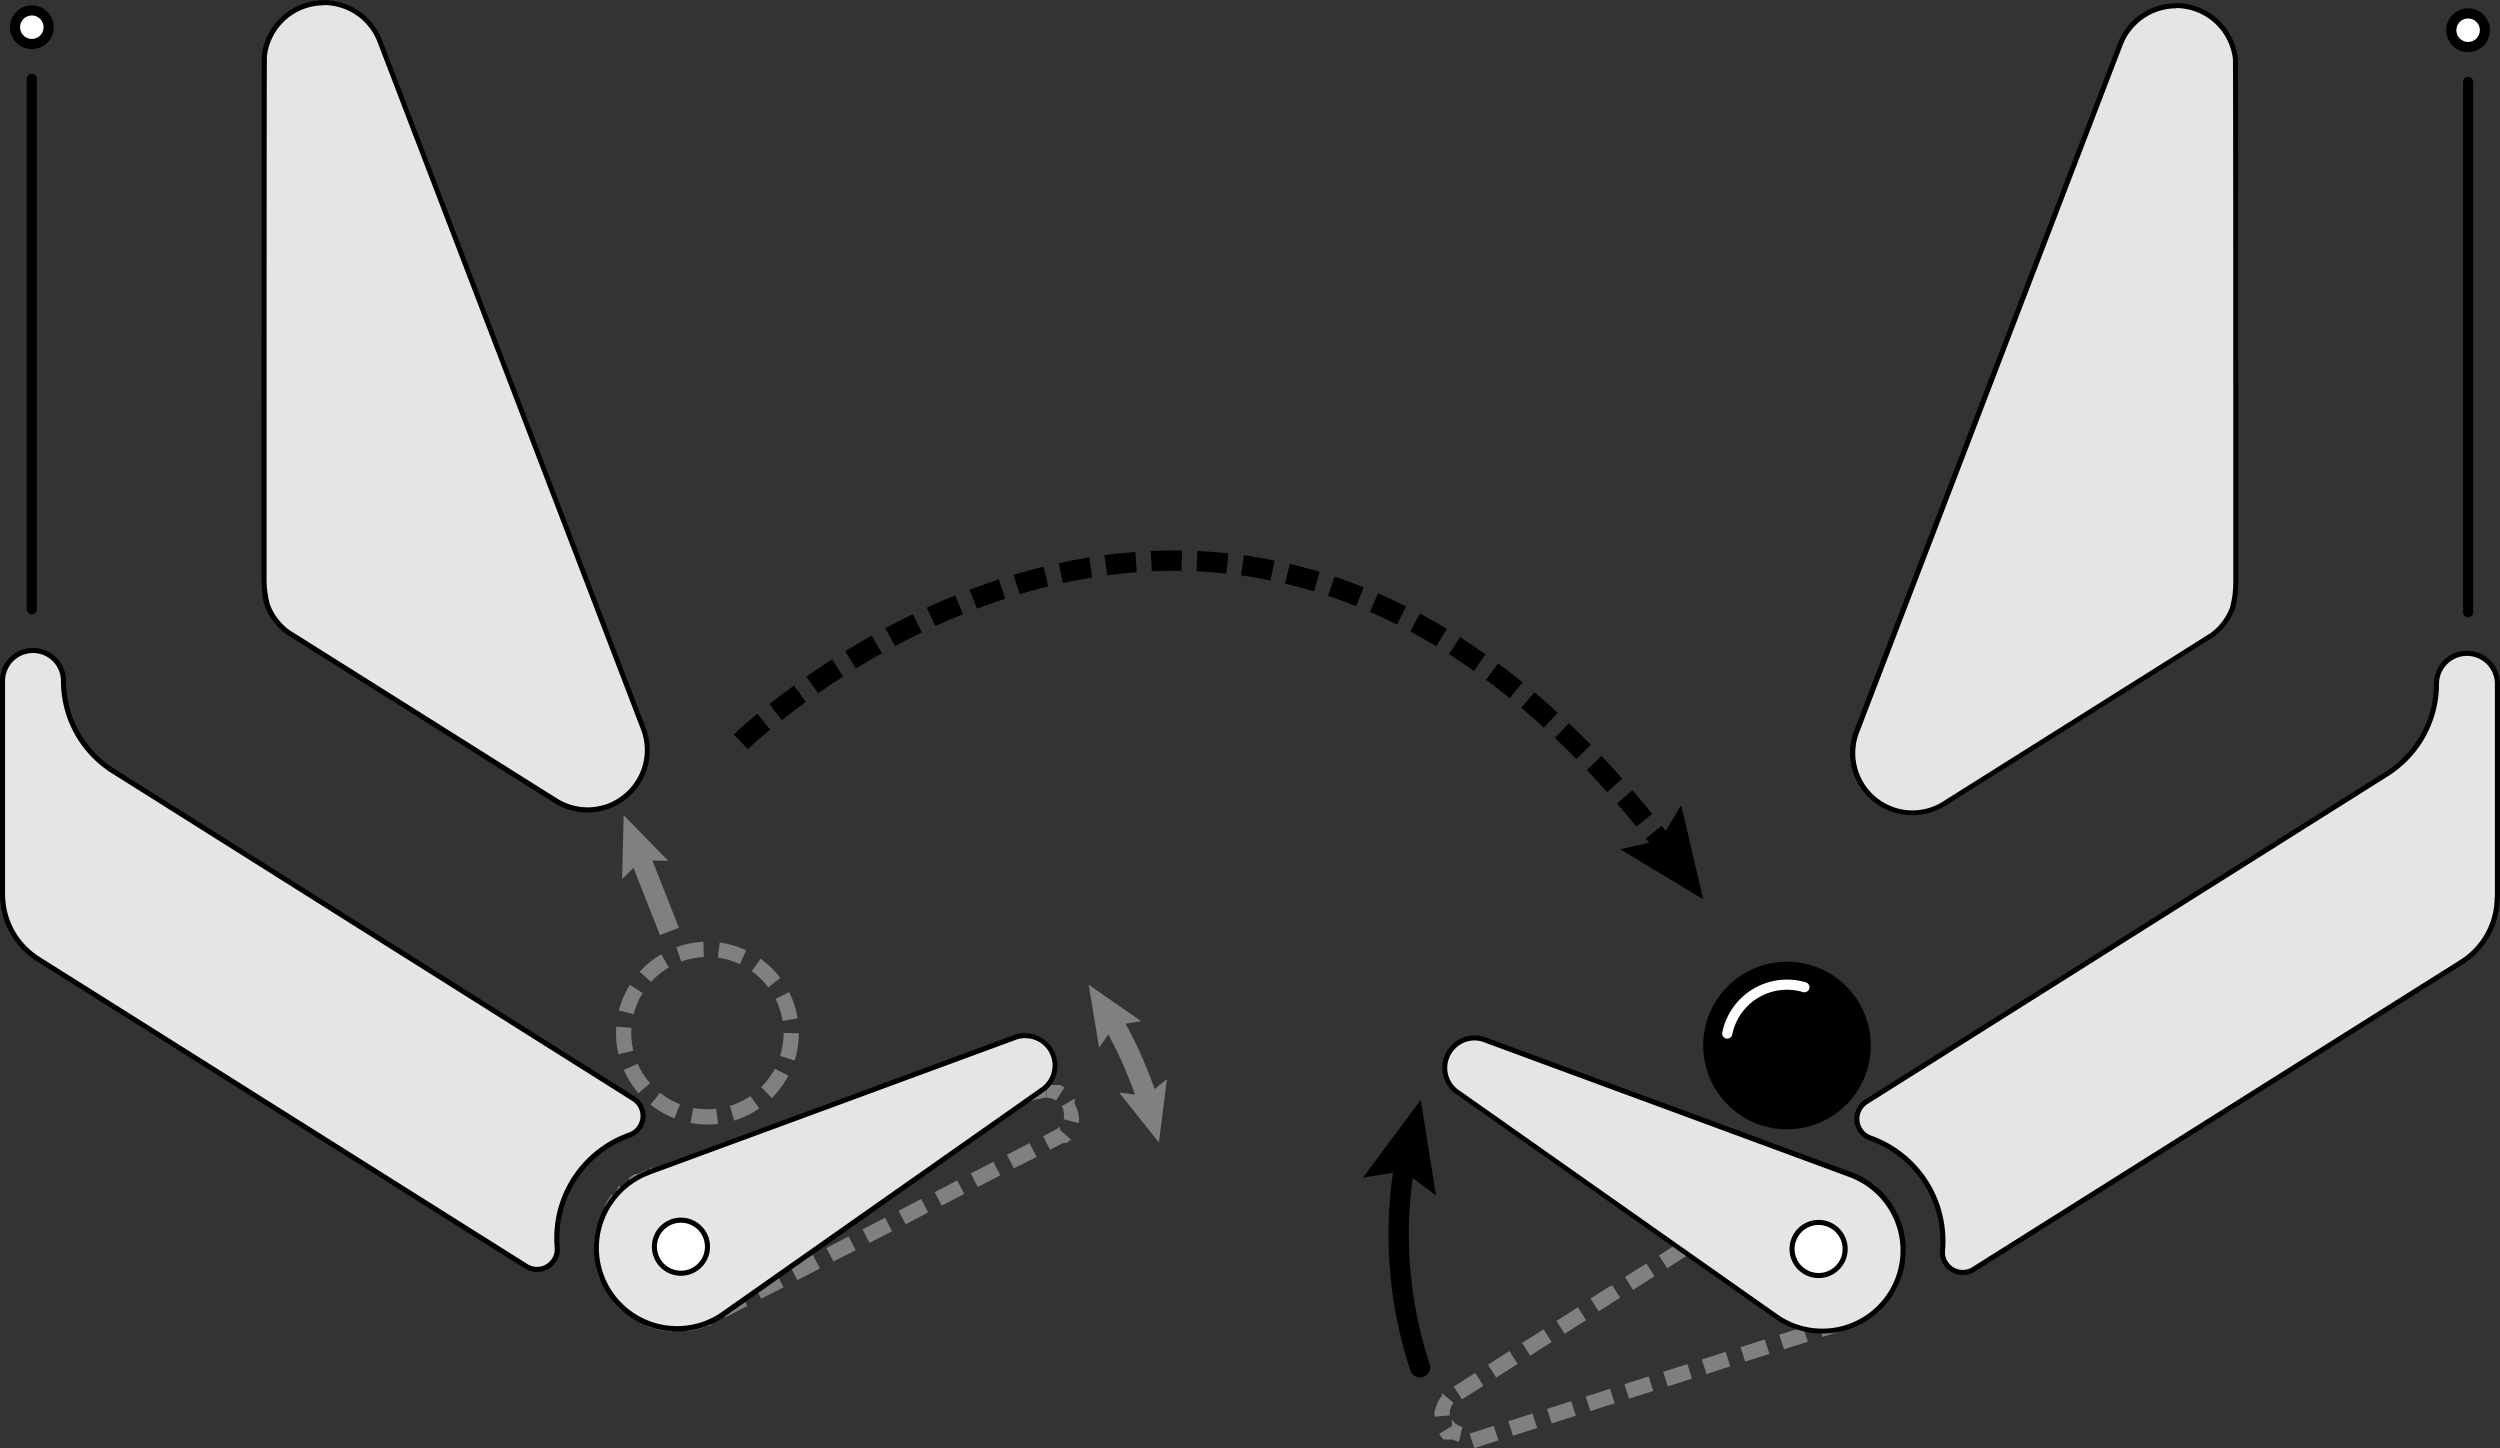 <svg id="Layer_1" data-name="Layer 1" xmlns="http://www.w3.org/2000/svg" viewBox="0 0 492.34 285.23"><rect x="0" y="0" width="492.34" height="285.23" fill="#333333" stroke="none"/><defs><style>.cls-1{fill:gray;}.cls-2,.cls-5{fill:#e5e5e5;}.cls-10,.cls-11,.cls-3,.cls-8,.cls-9{fill:none;}.cls-10,.cls-3{stroke:gray;}.cls-10,.cls-11,.cls-3,.cls-4,.cls-5,.cls-6,.cls-7,.cls-8,.cls-9{stroke-miterlimit:10;}.cls-11,.cls-3,.cls-9{stroke-width:4px;}.cls-4,.cls-6,.cls-7{fill:#fff;}.cls-11,.cls-4,.cls-5,.cls-6,.cls-7,.cls-9{stroke:#000;}.cls-6,.cls-8,.cls-9{stroke-linecap:round;}.cls-6,.cls-7,.cls-8{stroke-width:2px;}.cls-8{stroke:#fff;}.cls-10{stroke-width:3px;stroke-dasharray:5 3;}.cls-11{stroke-dasharray:6 3;}</style></defs><title>post-pass</title><path class="cls-1" d="M262.39,354.49a6.33,6.33,0,0,0-1,.07h0l-3.93.86.64,2.93,3.82-.84.44,0v-3Zm-7.83,1.58-4.88,1.07.64,2.93L255.2,359l-.64-2.93Zm-7.81,1.72-4.89,1.07.65,2.93,4.88-1.07-.64-2.93Zm-7.82,1.72-4.88,1.07.64,2.93,4.89-1.07-.65-2.93Zm-7.81,1.71-4.88,1.08.64,2.93,4.88-1.08-.64-2.93Zm-7.81,1.72L218.42,364l.65,2.93,4.88-1.08-.64-2.93Zm-7.82,1.72-4.88,1.07.64,2.93,4.89-1.07-.65-2.93Zm-7.81,1.72-4.88,1.07.64,2.93,4.88-1.07-.64-2.93Zm-7.81,1.72L195,369.17l.65,2.93,4.88-1.07-.64-2.93Zm-7.82,1.72-4.88,1.07.64,2.93,4.89-1.07-.65-2.93Zm-7.77,1.82-.58.21h-.3l-.07,0h0c-.49.21-1,.44-1.45.69h0l-.06,0h0l0,0h-.11l0,0h-.31l0,0h0l0,0h0l-.06,0h0a13.38,13.38,0,0,0-1.27.85l1.78,2.41a13.61,13.61,0,0,1,3.6-1.89l-1-2.84ZM177.63,376c-.19.21-.38.42-.57.65h0l0,0h0l0,0h0l0,0h-.16l0,0h0v0h-.05l0,0h0l0,0h0v0h0l0,0h0l0,0h0v0h-.18l0,0h-.07l0,.05h0l-.06.08h0a16,16,0,0,0-1.24,2.15l2.71,1.3a13.21,13.21,0,0,1,1.29-2.17,14.45,14.45,0,0,1,1-1.2l-2.2-2Zm-3.84,6.92a16.64,16.64,0,0,0-.56,4h0v0h0v0h0v0h0v0h0v.05h0c0,.22,0,.44,0,.66l3-.13a13.44,13.44,0,0,1,.44-4l-2.9-.78Zm2.78,7.25-2.92.67a16,16,0,0,0,.76,2.44h0l0,0h0v0h0v0h0v0h0v0h0v0h.18v0h0v0h0l0,0h0a15.79,15.79,0,0,0,.74,1.41l2.59-1.51a13.51,13.51,0,0,1-1.5-3.79Zm2.92,5.77-2.26,2c.05.07.11.13.17.2h0l0,0h.14l0,0h0a16.39,16.39,0,0,0,2.05,1.84h0l0,0h.1c.36.26.72.51,1.09.74l1.58-2.55c-.3-.19-.61-.4-.9-.61a13.79,13.79,0,0,1-2.21-2Zm5.3,3.74-1.09,2.79a16.26,16.26,0,0,0,4.87,1.08l.19-3a13.44,13.44,0,0,1-4-.87Zm10.34-.28a13.29,13.29,0,0,1-3.92,1.09l.35,3a16.31,16.31,0,0,0,4.12-1.05h.39l.29-.13-1.23-2.74Zm7-3.58-4.45,2.29,1.38,2.67,2.63-1.36,0,0h0l1.74-.9-1.37-2.67Zm7.11-3.67-4.45,2.29,1.38,2.67,3.05-1.57h0l0,0,1.34-.69-1.37-2.67Zm7.11-3.67-4.45,2.3,1.38,2.66,2.6-1.34,1.84-.95-1.37-2.67Zm7.11-3.67-4.45,2.3,1.38,2.66,3.17-1.63,0,0,.06,0h0l1.15-.6-1.37-2.67Zm7.1-3.67-4.44,2.3,1.38,2.66.87-.45,3.57-1.84-1.38-2.67Zm7.11-3.67-4.44,2.3,1.38,2.66.64-.33,3.8-2-1.38-2.67Zm7.11-3.67-4.44,2.3,1.38,2.66,3.49-1.8.95-.49-1.38-2.67Zm7.11-3.67-4.44,2.3,1.37,2.66,2.1-1.08,2.35-1.21-1.38-2.67Zm7.11-3.67-4.44,2.3,1.38,2.66.48-.25h0l4-2L259,366.42Zm6-3.33a3.46,3.46,0,0,1-.73.62l-2.59,1.34,1.38,2.66c1.29-.66,2.18-1.13,2.59-1.33h.71l0,0h0a5.78,5.78,0,0,0,.59-.52h0l0,0h.15l.11-.11-2.25-2Zm2.93-5.47-2.58,1.53a3.43,3.43,0,0,1,.37,2.56l2.91.74c0-.07,0-.15.05-.22h.08l0-.24h0v-.38h0v0h0v0h0v0h0a6.37,6.37,0,0,0-.88-2.93Zm-5.5-3.13v3a3.33,3.33,0,0,1,1.82.53l1.61-2.53A6.1,6.1,0,0,0,265,355h0l-.05,0h-.08l-.05,0h-.09l0,0h-.1l0,0h-2.11Z" transform="translate(-56.26 -141.33)"/><path class="cls-1" d="M190.39,381.73a5.22,5.22,0,0,0-4.22,2.13l2.42,1.78a2.2,2.2,0,0,1,1.8-.91v-3Zm-5.23,5a2.43,2.43,0,0,0,0,.27h0v0h0v0h0v0h0v0h0v0h0v0h0v0h0v0h0v.06h0v0h0a6.6,6.6,0,0,0,.17.77h0a.56.56,0,0,1,0,.12h0v0h0v0h0v0h0v0h.32v0h0v0h0v0h0a5.08,5.08,0,0,0,1.38,1.59l1.83-2.38a2.21,2.21,0,0,1-.87-1.86l-3-.12Zm6.93,1.65a2.24,2.24,0,0,1-1.71.79h-.18l-.24,3h1.17a5.22,5.22,0,0,0,3.27-1.83l-2.31-1.91Zm1.8-5.31-2,2.23a2.23,2.23,0,0,1,.71,1.92l3,.36c0-.19,0-.37,0-.55h0v0h0v0h0v0h0v0h0v0h0a5.14,5.14,0,0,0-.31-1.51h0v0h0v0h0v0h0v0h0v0h0v0h0v0h0v0H195v0h0v0h0v0h0v0h0l-.06-.09h0l-.07-.11h0v0h0l-.12-.17h0l-.15-.21h0l0,0h0v0h0l0,0h0v0h0v0H194l0,0h0l-.07-.07Zm-3.5-1.35h0v3h0l.35,0,.48-3a4.73,4.73,0,0,0-.83-.07Z" transform="translate(-56.26 -141.33)"/><path class="cls-2" d="M432.87,301.38a11.79,11.79,0,0,1-10.75-7,11.75,11.75,0,0,1-.24-9L473.78,150a11.79,11.79,0,0,1,22.72,2.91V153c.09,1.38.07,101.23.07,102.24a21.29,21.29,0,0,1-.66,5.89A11.85,11.85,0,0,1,492,266.3l-.1.07L439.6,299.3h0l-.31.19A11.81,11.81,0,0,1,432.87,301.38Z" transform="translate(-56.26 -141.33)"/><path d="M484.79,142.92A11.29,11.29,0,0,1,496,153h0V153c.07,1.4.08,67.48.07,102.25a20.28,20.28,0,0,1-.63,5.69,11.2,11.2,0,0,1-3.75,5l-.06.05-52,32.73h0l-.61.39a11.3,11.3,0,0,1-6.14,1.82,11.07,11.07,0,0,1-4-.75,11.28,11.28,0,0,1-6.5-14.58l51.9-135.38a11.35,11.35,0,0,1,10.54-7.25m0-1a12.28,12.28,0,0,0-11.47,7.89L421.42,285.2a12.27,12.27,0,0,0,18.13,14.7h0l52.72-33.19v0a12.15,12.15,0,0,0,4.08-5.41c.77-2,.7-6.06.7-6.06s0-101.47-.07-102.29v-.09h0a12.29,12.29,0,0,0-12.2-10.92Z" transform="translate(-56.26 -141.33)"/><path class="cls-3" d="M275,341.84a83.07,83.07,0,0,1,7.5,16.87" transform="translate(-56.26 -141.33)"/><polygon class="cls-1" points="216.46 206.32 219.48 201.95 224.72 201.1 214.4 193.92 216.46 206.32"/><polygon class="cls-1" points="220.4 215.16 225.66 215.84 229.81 212.52 228.23 225 220.4 215.16"/><path class="cls-4" d="M555.35,326.55" transform="translate(-56.26 -141.33)"/><path class="cls-4" d="M426.3,357.7" transform="translate(-56.26 -141.33)"/><path class="cls-4" d="M446.77,388.3" transform="translate(-56.26 -141.33)"/><path class="cls-5" d="M548.09,318.22V276a6,6,0,0,0-12,0,21,21,0,0,1-9.61,17.64L423.76,358.33a4,4,0,0,0,.87,7.13h0a21.52,21.52,0,0,1,14.18,22.14,4,4,0,0,0,6,3.78l96.23-60.59a15,15,0,0,0,7-12.69" transform="translate(-56.26 -141.33)"/><line class="cls-6" x1="486.06" y1="120.57" x2="486.06" y2="16.13"/><path class="cls-2" d="M172,300.79a11.81,11.81,0,0,1-6.41-1.9l-.31-.19h0l-52.34-32.95,0-.05a11.75,11.75,0,0,1-3.92-5.19,21.72,21.72,0,0,1-.67-5.87c0-1,0-100.87.08-102.26h0v-.08a11.76,11.76,0,0,1,7.49-9.69,11.57,11.57,0,0,1,4.22-.79,11.84,11.84,0,0,1,11,7.57L183,284.78A11.8,11.8,0,0,1,176.18,300,11.67,11.67,0,0,1,172,300.79Z" transform="translate(-56.26 -141.33)"/><path d="M120.06,141.33v1a11.35,11.35,0,0,1,10.54,7.25L182.5,285a11.3,11.3,0,0,1-6.5,14.58,11.15,11.15,0,0,1-4,.75,11.3,11.3,0,0,1-6.14-1.82l-.62-.38h0l-52-32.71-.09-.07a11.25,11.25,0,0,1-3.75-5,20.34,20.34,0,0,1-.64-5.71c0-34.75,0-100.83.07-102.19v-.07h0a11.28,11.28,0,0,1,11.21-10v-1m0,0a12.15,12.15,0,0,0-4.4.82,12.29,12.29,0,0,0-7.81,10.1h0v.1c-.09.82-.08,102.29-.08,102.29s-.06,4.06.7,6.06a12.25,12.25,0,0,0,4.09,5.41v0l52.72,33.19h0a12.27,12.27,0,0,0,18.14-14.7l-51.9-135.39a12.28,12.28,0,0,0-11.47-7.89Z" transform="translate(-56.26 -141.33)"/><path class="cls-4" d="M49.5,326" transform="translate(-56.26 -141.33)"/><path class="cls-4" d="M178.54,357.11" transform="translate(-56.26 -141.33)"/><path class="cls-4" d="M158.07,387.71" transform="translate(-56.26 -141.33)"/><path class="cls-5" d="M56.76,317.63v-42.2a6,6,0,0,1,12,0,21,21,0,0,0,9.6,17.64l102.72,64.67a4,4,0,0,1-.86,7.13h0A21.5,21.5,0,0,0,166,387a4,4,0,0,1-6,3.78L63.77,330.2a15,15,0,0,1-7-12.69" transform="translate(-56.26 -141.33)"/><line class="cls-6" x1="6.27" y1="119.98" x2="6.27" y2="15.54"/><path class="cls-1" d="M415.11,371.05h-1.62a17.26,17.26,0,0,0-3.3.68l.91,2.86a13.32,13.32,0,0,1,4-.62v-3ZM407.43,373c-.33.17-.64.35-.95.55h0l-.05,0h0l-2.49,1.59h0l-.74.47,1.62,2.52,2.79-1.78.46-.28c.25-.16.52-.31.78-.45L407.43,373Zm-6.76,4.25-.37.24h0l0,0h-.06l-3.75,2.4,1.62,2.52,4.21-2.69-1.61-2.53Zm-6.74,4.31-3,1.93h0l-1.16.74,1.62,2.52,4.21-2.69-1.61-2.53Zm-6.74,4.31-4.22,2.7,1.62,2.52,4.21-2.69-1.61-2.53Zm-6.74,4.31L378,391.71h0l-1.74,1.12,1.62,2.52,4.21-2.69-1.61-2.53Zm-6.74,4.31-.17.11h-.2l-3.85,2.46,1.62,2.52,4.21-2.69-1.61-2.53ZM367,398.78l-4.22,2.7,1.62,2.52,4.21-2.69L367,398.78Zm-6.74,4.31-1.52,1h0l0,0h0L356,405.79l1.62,2.52,4.21-2.69-1.61-2.53Zm-6.74,4.31-4.22,2.7,1.62,2.52,4.21-2.69-1.61-2.53Zm-6.74,4.31-4.22,2.69,1.62,2.53,4.21-2.69-1.61-2.53Zm-6.56,4.54a6.31,6.31,0,0,0-1.37,2.93h0v0h0v0h0v0h0v0h-.07a7.36,7.36,0,0,0,0,1.15l3-.26a3.22,3.22,0,0,1,0-.82,3.45,3.45,0,0,1,.74-1.65l-2.3-1.92Zm2,5.88-2.54,1.59a6,6,0,0,0,.86,1.1h0l0,0h0l0,0h1.77a7.31,7.31,0,0,0,1.27.44l.68-2.92a3.4,3.4,0,0,1-2.1-1.51Zm8.23,0-4.77,1.52.91,2.86,1.17-.37h0l3.59-1.14-.91-2.86Zm7.62-2.43-4.76,1.52.91,2.86,4.76-1.52-.91-2.86Zm7.62-2.43-4.76,1.52.91,2.86,2.84-.91h0l1.92-.61-.91-2.86Zm7.62-2.43-4.76,1.52.91,2.85.8-.25,4-1.27-.92-2.85Zm7.62-2.44-4.76,1.52.91,2.86,1.78-.57,2.62-.83.37-.12-.92-2.86Zm7.63-2.43-4.77,1.52.92,2.86,4.76-1.52-.91-2.86Zm7.62-2.43-4.77,1.52.92,2.86,0,0h.05l3.06-1h0l1.57-.5-.91-2.86Zm7.62-2.43-4.76,1.52.91,2.85,4.76-1.52-.91-2.85Zm7.62-2.44-4.76,1.52.91,2.86,1-.32,1.45-.46h0l.07,0h0l0,0,2.2-.7-.92-2.86Zm7.62-2.43-4.76,1.52.91,2.86,4.77-1.52-.92-2.86Zm5.57-3.35a13.65,13.65,0,0,1-3.28,2.42l1.39,2.65a16.86,16.86,0,0,0,3.18-2.17h0l0,0h.23l0,0h0v0h0l.52-.5-2.12-2.12Zm3.32-5.55a13.21,13.21,0,0,1-1.76,3.67l2.48,1.69.33-.51h0l0-.06h0v0h0l0,0h0v0h0v0h.14v0h0v0h.07v0h0l0,0h0v0h0a16.76,16.76,0,0,0,1.11-2.39h0v0h0v0h0v0h0v0h.06v0h0v0h0v0h0c.06-.17.11-.34.16-.51l-2.87-.87Zm3.28-7-2.94.58a13.47,13.47,0,0,1,.16,4.06l3,.34h0v0h.08v0h0v0h0v0h0v0h0v0h0v0h0v0h0v0h0v0h0v0h0v0h0v0h0v0h0v0h0v0h0a15.87,15.87,0,0,0-.3-2.77Zm-3.35-7.18L425.54,379a13.35,13.35,0,0,1,2,3.52l2.79-1.1A15.76,15.76,0,0,0,429,378.7h0l0,0h0l0,0h0v0h0v0h-.15v0h0l0,0h0l0,0h0l0,0h0l0,0h0l0,0h0c-.23-.33-.47-.65-.73-1Zm-6.31-4.77-1.18,2.76a12.94,12.94,0,0,1,3.45,2.14l2-2.28c-.23-.19-.47-.39-.72-.57h0l0,0h0l0,0h0l0,0h-.16l0,0h0l0,0h-.05l0,0h0l0,0h0c-.24-.18-.48-.34-.73-.5h0l0,0h-.4l0,0h0l0,0h0a15.23,15.23,0,0,0-1.85-.93Zm-6.45-1.32v3a12.75,12.75,0,0,1,2,.16c.3,0,.6.1.9.17l.66-2.93-.3-.06h-.81a16.25,16.25,0,0,0-2.49-.19Z" transform="translate(-56.26 -141.33)"/><circle class="cls-4" cx="358.21" cy="246.52" r="5.23"/><circle class="cls-7" cx="6.27" cy="5.36" r="3.31"/><circle cx="351.92" cy="205.9" r="16.5"/><path class="cls-8" d="M396.42,344.87a12,12,0,0,1,11.76-9.62,11.81,11.81,0,0,1,3.43.5" transform="translate(-56.26 -141.33)"/><circle class="cls-7" cx="486.06" cy="5.95" r="3.31"/><path class="cls-2" d="M189.62,403a15.89,15.89,0,0,1-15.22-11.37,15.73,15.73,0,0,1,1.26-12.11,15.91,15.91,0,0,1,8.28-7.26l.48-.18,72.05-26.59a6.05,6.05,0,0,1,1.66-.24,5.91,5.91,0,0,1,5.18,8.71,6,6,0,0,1-1.35,1.64l-.09.08-63.56,44.75,0,0A16,16,0,0,1,189.62,403Z" transform="translate(-56.26 -141.33)"/><path d="M258.13,345.79a5.36,5.36,0,0,1,3.5,9.47l-.05.05L198,400l0,0a15.4,15.4,0,1,1-13.88-27.3l.34-.14L256.61,346a5.64,5.64,0,0,1,1.52-.22m0-1a6.29,6.29,0,0,0-1.83.27h0l-72.55,26.77h0a16.4,16.4,0,0,0,5.86,31.71,16.51,16.51,0,0,0,8.92-2.62h0l0,0c.1-.06,63.73-44.87,63.73-44.87h0a6.19,6.19,0,0,0,1.46-1.78,6.39,6.39,0,0,0-2.57-8.67,6.31,6.31,0,0,0-3-.78Z" transform="translate(-56.26 -141.33)"/><circle class="cls-4" cx="134.1" cy="245.52" r="5.23"/><path class="cls-9" d="M333.06,369.51a83.29,83.29,0,0,0,2.86,41.08" transform="translate(-56.26 -141.33)"/><polygon points="268.41 231.91 276.36 230.62 282.8 235.44 279.8 216.62 268.41 231.91"/><path class="cls-2" d="M415.14,403.48a16,16,0,0,1-8.65-2.54l0,0-63.59-44.77-.06-.06a5.8,5.8,0,0,1-1.35-1.64A5.9,5.9,0,0,1,341,350a5.94,5.94,0,0,1,5.65-4.22,5.94,5.94,0,0,1,1.68.25l72.26,26.66.25.1a15.9,15.9,0,0,1-5.68,30.74Z" transform="translate(-56.26 -141.33)"/><path d="M346.63,346.23h0a5.51,5.51,0,0,1,1.51.22l72,26.56.52.2a15.4,15.4,0,1,1-13.88,27.31l0,0c-1.68-1.17-60.19-42.37-63.54-44.73l-.07-.06a5.27,5.27,0,0,1-1.23-1.5,5.41,5.41,0,0,1,4.74-8m0-1a6.31,6.31,0,0,0-3,.78,6.34,6.34,0,0,0-1.12,10.45h0s63.63,44.81,63.73,44.87l0,0h0a16.41,16.41,0,0,0,23.32-21.6,16.31,16.31,0,0,0-8.54-7.48h0L348.46,345.5h0a6.64,6.64,0,0,0-1.83-.27Z" transform="translate(-56.26 -141.33)"/><circle class="cls-4" cx="358.15" cy="245.97" r="5.23"/><circle class="cls-10" cx="139.32" cy="203.46" r="16.5"/><line class="cls-3" x1="131.83" y1="183.43" x2="125.71" y2="167.88"/><polygon class="cls-1" points="131.62 169.54 126.31 169.4 122.52 173.12 122.82 160.55 131.62 169.54"/><path class="cls-11" d="M202.16,287.41s95.87-93,182.54,21.34" transform="translate(-56.26 -141.33)"/><polygon points="319.11 167.26 326.95 165.45 331.09 158.55 335.42 177.11 319.11 167.26"/></svg>
